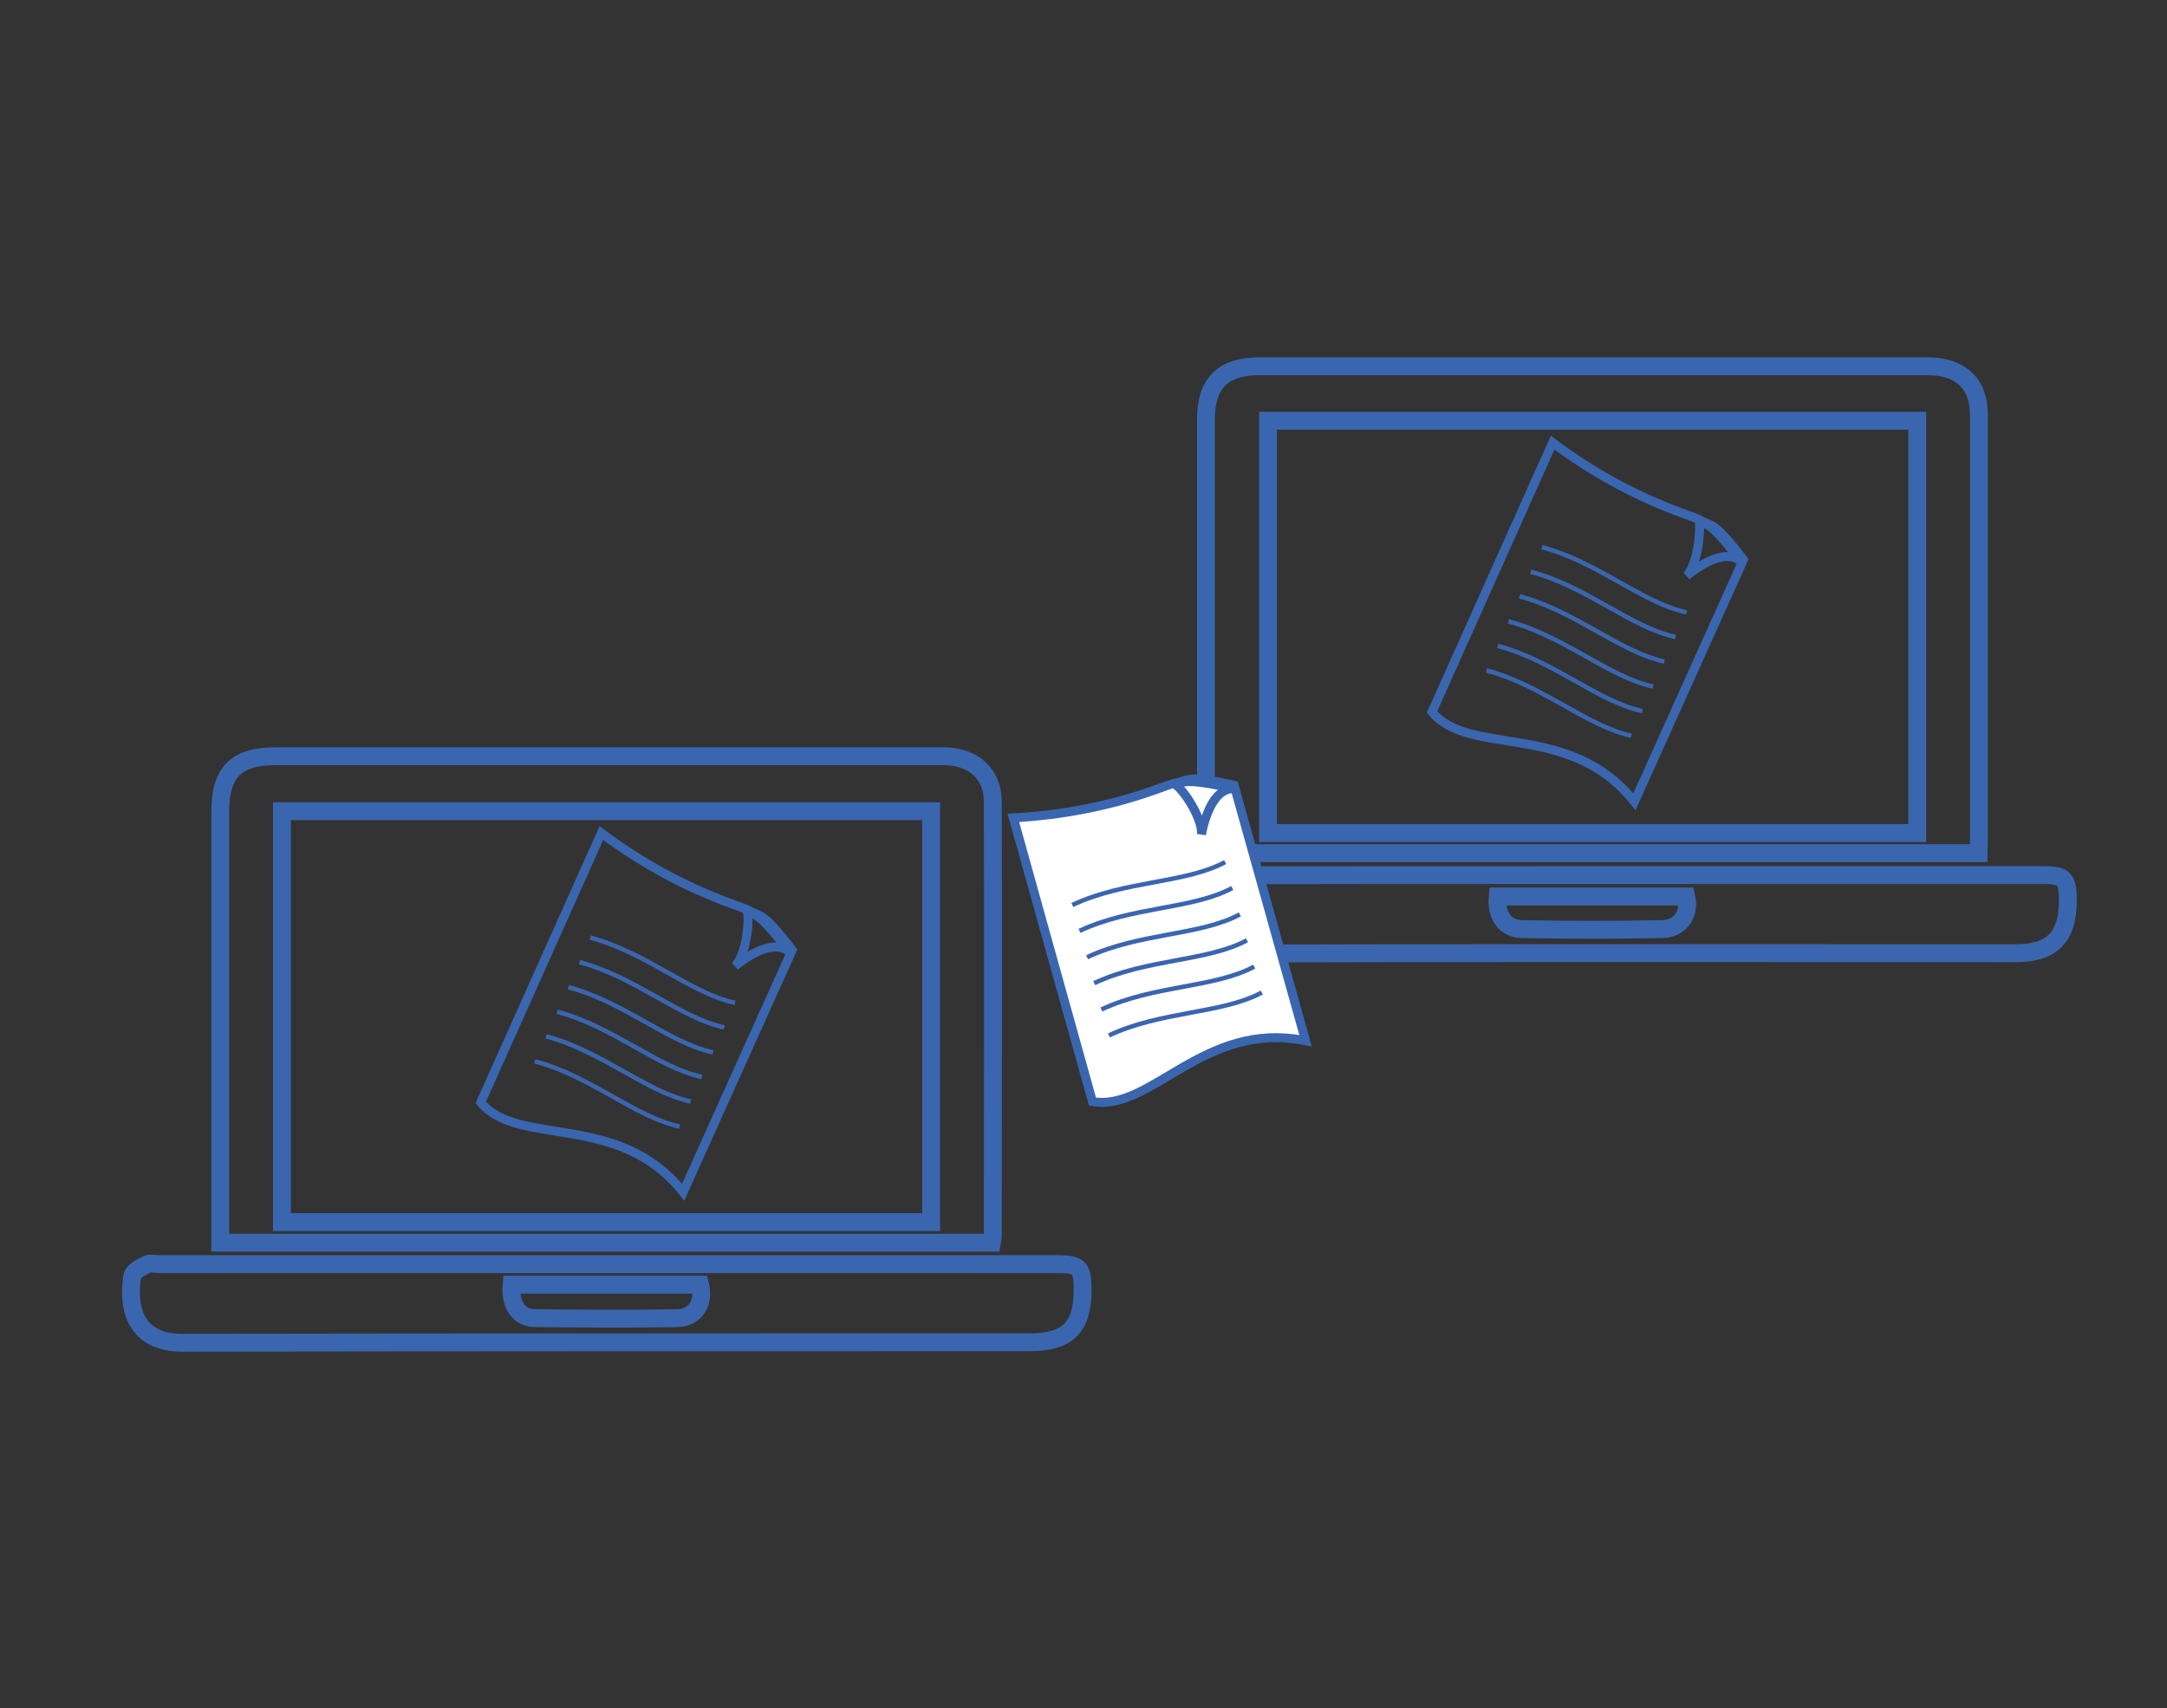 <svg xmlns="http://www.w3.org/2000/svg" xmlns:xlink="http://www.w3.org/1999/xlink" id="Layer_1" x="0px" y="0px" viewBox="0 0 485 382.4" style="enable-background:new 0 0 485 382.4;" xml:space="preserve"><rect x="0" y="0" width="485" height="382.4" fill="#333333" stroke="none"/><style type="text/css">	.st0{fill:#3A66AF;stroke:#3A66AF;stroke-width:3;stroke-miterlimit:10;}	.st1{fill:#3A66AF;}	.st2{fill:none;stroke:#3A66AF;stroke-width:6;stroke-miterlimit:10;}	.st3{fill:none;stroke:#3A66AF;stroke-width:3;stroke-miterlimit:10;}	.st4{fill:none;stroke:#3A66AF;stroke-width:2;stroke-miterlimit:10;}	.st5{fill:none;stroke:#000000;stroke-width:2;stroke-miterlimit:10;}	.st6{fill:none;stroke:#000000;stroke-miterlimit:10;}	.st7{fill:none;stroke:#3A66AF;stroke-width:4;stroke-miterlimit:10;}	.st8{fill:none;stroke:#3A66AF;stroke-miterlimit:10;}	.st9{fill:#FFFFFF;stroke:#3A66AF;stroke-width:2;stroke-miterlimit:10;}</style><g>	<g>		<path class="st7" d="M49.3,278.2c0-1.3,0-2.3,0-3.4c0-31,0-62.1,0-93.1c0-8.8,3.5-12.4,12.4-12.4c49.8,0,99.7,0,149.5,0   c6.6,0,11,3.9,11,10.2c0.1,32.4,0,64.9,0,97.3c0,0.4-0.1,0.8-0.2,1.4C164.5,278.2,107.2,278.2,49.3,278.2z M63.1,273.6   c48.6,0,96.9,0,145.3,0c0-30.8,0-61.3,0-92c-48.5,0-96.8,0-145.3,0C63.1,212.3,63.1,242.8,63.1,273.6z"></path>		<path class="st7" d="M135.9,283c33.5,0,67.1,0,100.6,0c5.1,0,5.8,0.7,5.8,5.8c0,8.4-3.4,11.7-11.8,11.7c-63.3,0-126.6,0-189.8,0.1   c-10,0-12.3-7.2-11.1-14.9c0.2-1.1,2-2,3.2-2.6c0.8-0.4,1.9-0.1,2.9-0.1C69,283,102.4,283,135.9,283z M114.5,287.6   c-0.4,4.5,1.6,7.5,5.4,7.5c10.6,0.1,21.2,0.2,31.7,0c4-0.1,6.1-3.4,5.1-7.5C142.7,287.6,128.7,287.6,114.5,287.6z"></path>	</g>	<g>		<path class="st7" d="M269.9,191c0-1.2,0-2.3,0-3.3c0-31.3,0-62.5,0-93.8c0-8,3.7-11.8,11.6-11.9c50,0,100,0,150,0   c7.2,0,11.4,3.8,11.4,10.8c0,32.1,0,64.3,0,96.4c0,0.5-0.1,1.1-0.1,1.8C385.3,191,327.9,191,269.9,191z M429.1,94.2   c-48.5,0-96.8,0-145.3,0c0,30.9,0,61.5,0,92.3c48.5,0,96.8,0,145.3,0C429.1,155.8,429.1,125.2,429.1,94.2z"></path>		<path class="st7" d="M356.5,195.9c33.5,0,67,0,100.5,0c5.1,0,5.8,0.7,5.8,5.8c0,8.1-3.6,11.7-11.6,11.7   c-63.2,0-126.5-0.1-189.7,0.1c-9,0-12.8-5.7-11.4-14.6c0.2-1.1,1.8-2.1,3-2.8c0.6-0.4,1.7-0.1,2.6-0.1   C289.3,195.9,322.9,195.9,356.5,195.9z M335.2,200.7c-0.4,4.3,1.6,7.2,5.5,7.3c10.5,0.2,20.9,0.2,31.4,0c4-0.1,6.2-3.4,5.3-7.3   C363.4,200.7,349.3,200.7,335.2,200.7z"></path>	</g>	<g>		<path class="st4" d="M134.6,186.5c8.8,6.6,18.3,11.8,28.5,15.6c1.5,0.6,3.4,1.1,4.8,1.9c1.3,0.7,2.1,0.8,3,1.5   c2.5,1.9,6.4,7.2,6.4,7.2l-24.4,54.2c-14.4-18.2-36.8-9.9-45.3-20.1L134.6,186.5z"></path>		<path class="st4" d="M164.5,216.3c4.8-3.9,9.8-5.8,12.4-2.9c-3.1-4-7.2-9.4-9.6-9.1C167.8,207.2,166.7,214.2,164.5,216.3z"></path>		<g>			<path class="st8" d="M132.1,209.9c12.5,3.3,22.5,12.5,32.4,14.6"></path>			<path class="st8" d="M129.7,215.4c12.5,3.3,22.5,12.5,32.4,14.6"></path>			<path class="st8" d="M127.2,221c12.5,3.3,22.5,12.5,32.4,14.6"></path>			<path class="st8" d="M124.7,226.5c12.5,3.3,22.5,12.5,32.4,14.6"></path>			<path class="st8" d="M122.2,232c12.5,3.3,22.5,12.5,32.4,14.6"></path>			<path class="st8" d="M119.7,237.6c12.5,3.3,22.5,12.5,32.4,14.6"></path>		</g>	</g>	<g>		<path class="st4" d="M347.5,99.1c8.8,6.6,18.3,11.8,28.5,15.6c1.5,0.6,3.4,1.1,4.8,1.9c1.3,0.7,2.1,0.8,3,1.5   c2.5,1.9,6.4,7.2,6.4,7.2l-24.4,54.2c-14.4-18.2-36.8-9.9-45.3-20.1L347.5,99.1z"></path>		<path class="st4" d="M377.5,128.9c4.8-3.9,9.8-5.8,12.4-2.9c-3.1-4-7.2-9.4-9.6-9.1C380.7,119.7,379.7,126.7,377.5,128.9z"></path>		<g>			<path class="st8" d="M345.1,122.5c12.5,3.3,22.5,12.5,32.4,14.6"></path>			<path class="st8" d="M342.6,128c12.5,3.3,22.5,12.5,32.4,14.6"></path>			<path class="st8" d="M340.1,133.5c12.5,3.3,22.5,12.5,32.4,14.6"></path>			<path class="st8" d="M337.6,139.1c12.5,3.3,22.5,12.5,32.4,14.6"></path>			<path class="st8" d="M335.2,144.6c12.5,3.3,22.5,12.5,32.4,14.6"></path>			<path class="st8" d="M332.7,150.1c12.5,3.3,22.5,12.5,32.4,14.6"></path>		</g>	</g>	<g>		<path class="st9" d="M226.8,183.1c11-0.6,21.7-2.7,31.8-6.3c1.5-0.5,3.3-1.3,4.9-1.6c1.4-0.3,2.1-0.7,3.2-0.8   c3.1-0.2,9.5,1.4,9.5,1.4l16,57.2c-22.7-4.7-34.6,16-47.7,13.6L226.8,183.1z"></path>		<path class="st4" d="M268.9,186.8c1.2-6.1,3.8-10.7,7.6-10.2c-4.9-1-11.6-2.6-13.2-0.8C265.6,177.7,269.2,183.7,268.9,186.8z"></path>		<g>			<path class="st8" d="M240,202.6c11.7-5.5,25.3-4.8,34.2-9.6"></path>			<path class="st8" d="M241.6,208.4c11.7-5.5,25.3-4.8,34.2-9.6"></path>			<path class="st8" d="M243.3,214.3c11.7-5.5,25.3-4.8,34.2-9.6"></path>			<path class="st8" d="M244.9,220.1c11.7-5.5,25.3-4.8,34.2-9.6"></path>			<path class="st8" d="M246.5,226c11.7-5.5,25.3-4.8,34.2-9.6"></path>			<path class="st8" d="M248.2,231.8c11.7-5.5,25.3-4.8,34.2-9.6"></path>		</g>	</g></g></svg>